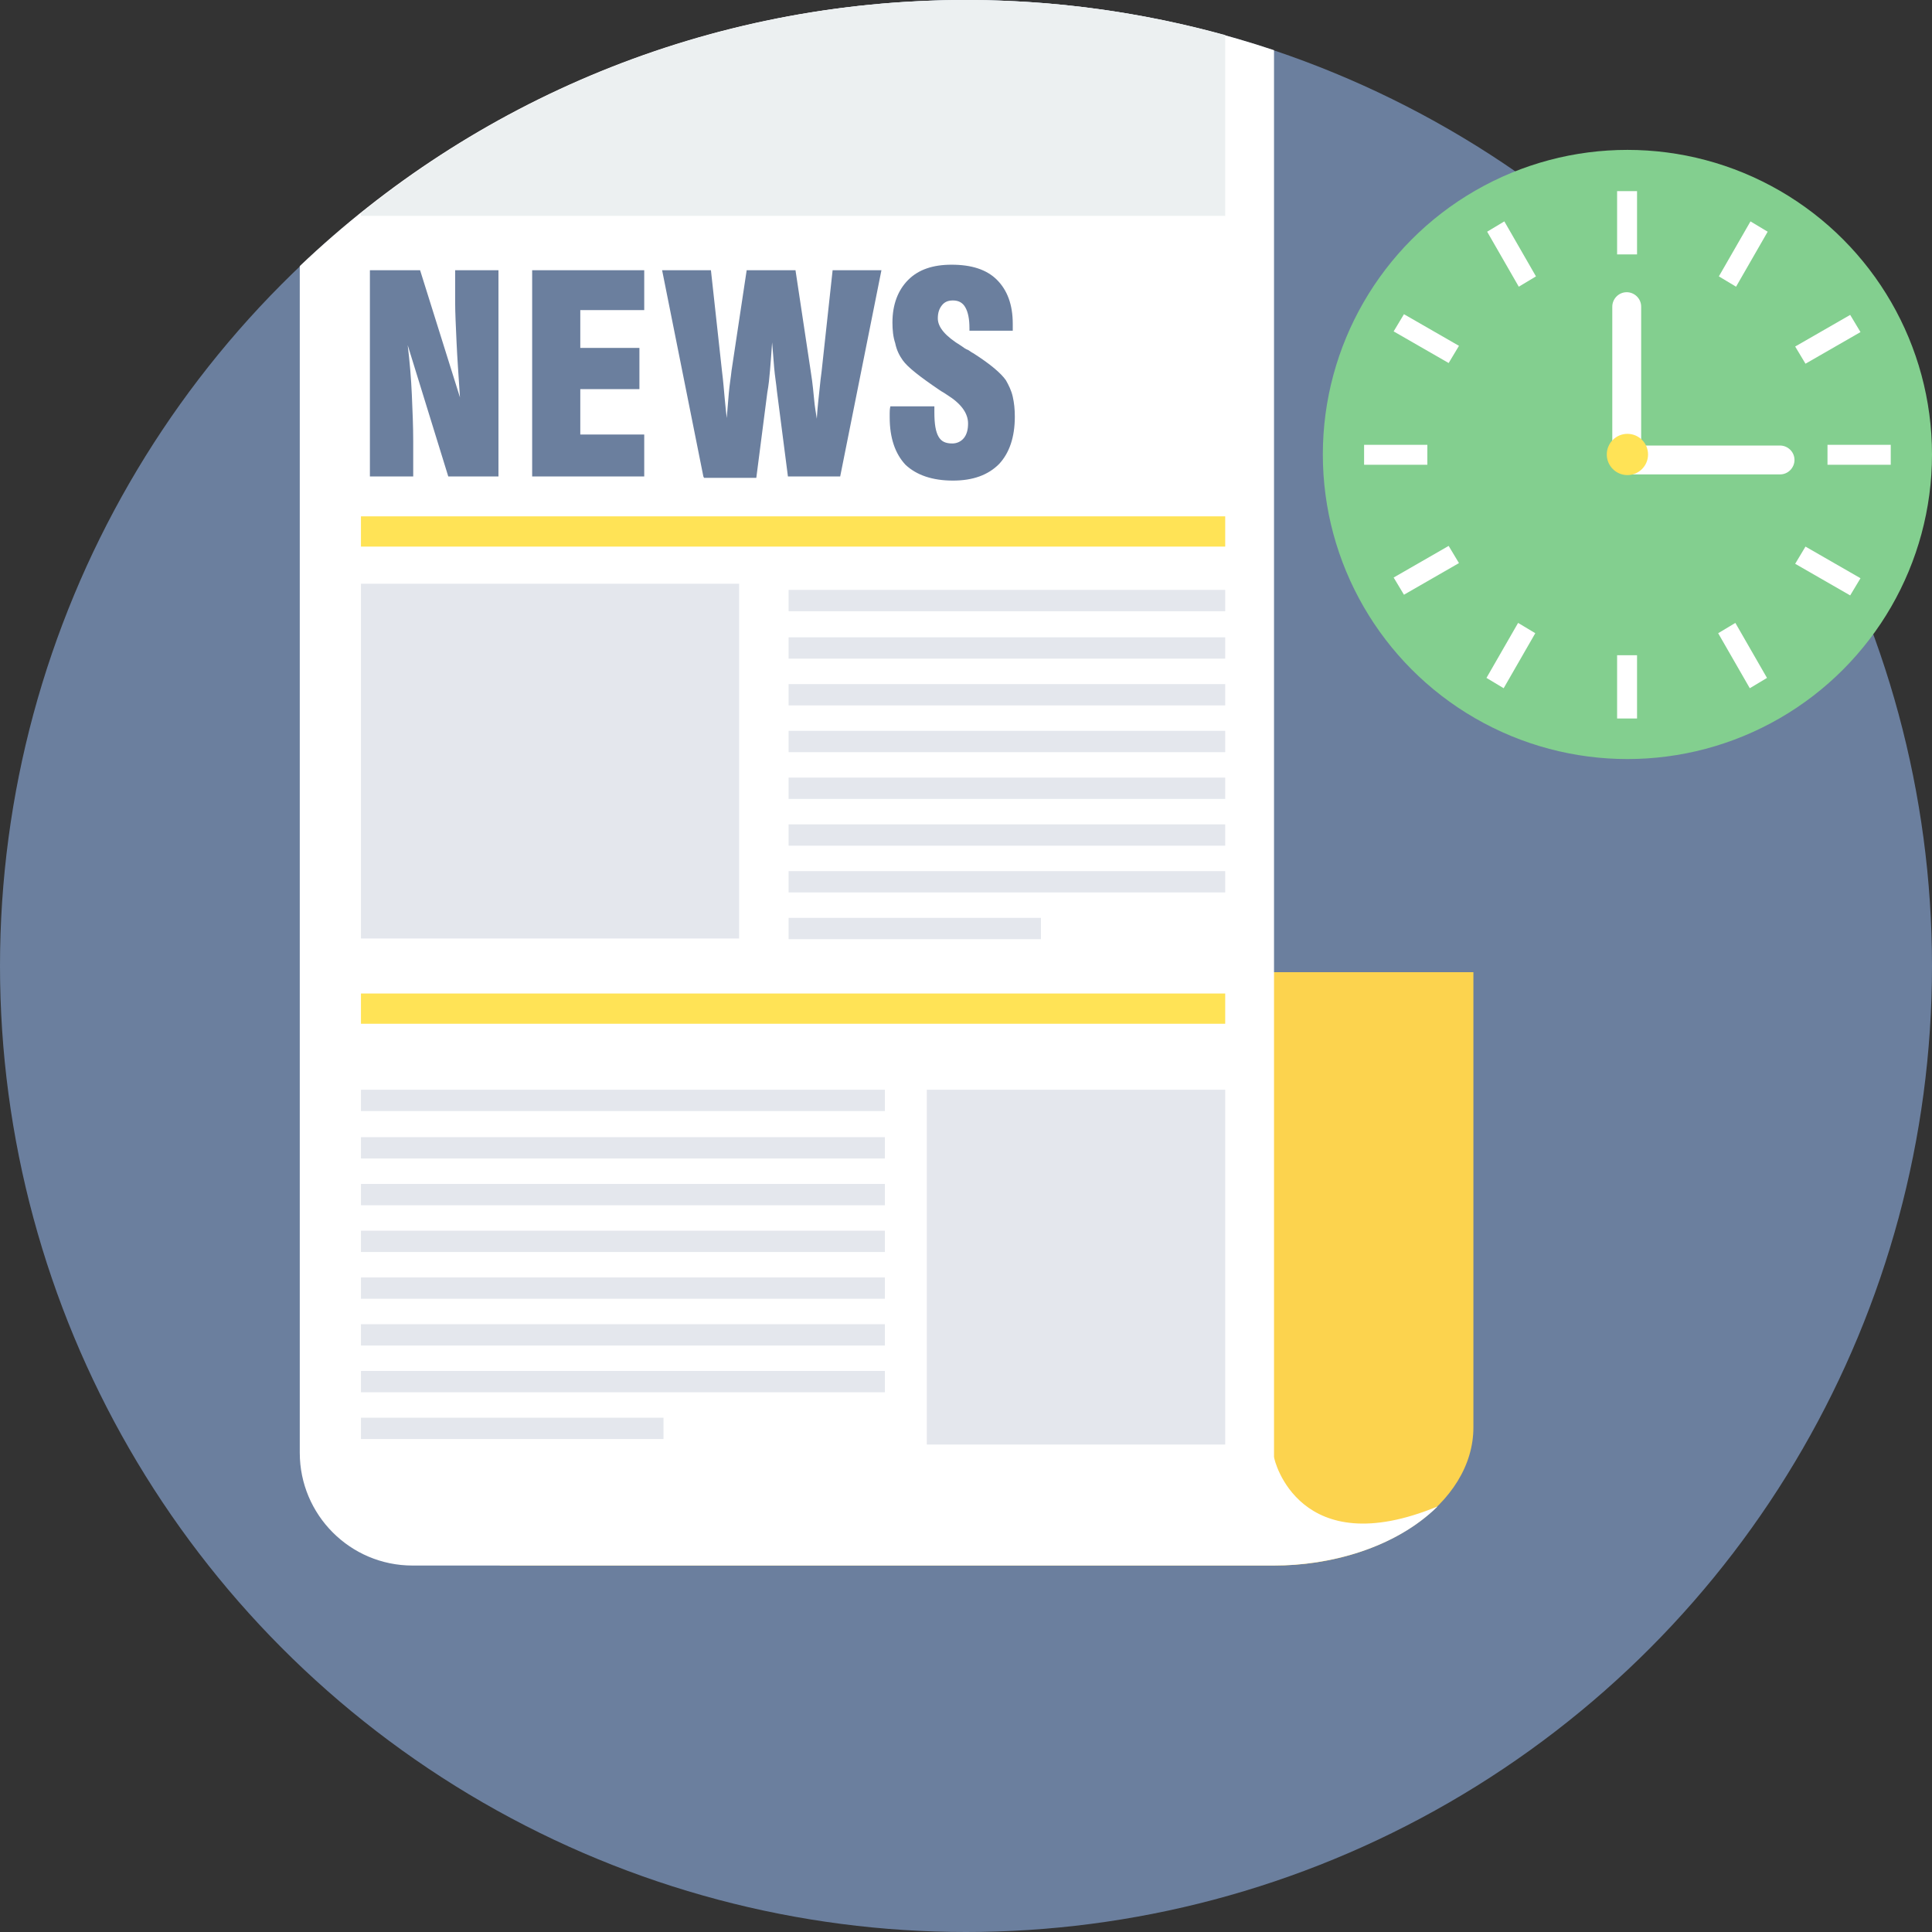 <?xml version="1.0" encoding="UTF-8"?>
<!DOCTYPE svg PUBLIC "-//W3C//DTD SVG 1.1//EN" "http://www.w3.org/Graphics/SVG/1.1/DTD/svg11.dtd">
<!-- Creator: CorelDRAW X6 -->
<svg xmlns="http://www.w3.org/2000/svg" xml:space="preserve" width="202px" height="202px" version="1.1" style="shape-rendering:geometricPrecision; text-rendering:geometricPrecision; image-rendering:optimizeQuality; fill-rule:evenodd; clip-rule:evenodd"
viewBox="0 0 2810 2810"
 xmlns:xlink="http://www.w3.org/1999/xlink">
 <rect x="0" y="0" width="2810" height="2810" fill="#333333" stroke="none"/>
 <defs>
  <style type="text/css">
   <![CDATA[
    .fil0 {fill:#6B7F9E}
    .fil6 {fill:#83CF8F}
    .fil5 {fill:#E4E7ED}
    .fil8 {fill:#ECF0F1}
    .fil1 {fill:#FCD34E}
    .fil3 {fill:#FFE356}
    .fil2 {fill:white}
    .fil4 {fill:#6B7F9E;fill-rule:nonzero}
    .fil7 {fill:white;fill-rule:nonzero}
   ]]>
  </style>
 </defs>
 <g id="Layer_x0020_1">
  <g id="_357001392">
   <circle class="fil0" cx="1405" cy="1405" r="1405"/>
   <path class="fil1" d="M2143 1414l0 662c0,111 -131,201 -290,201l-1126 0 0 -863 1417 0z"/>
   <path class="fil2" d="M1853 73l0 2046 0 0c0,5 37,155 238,72 -62,61 -157,86 -238,86l-229 0 -1024 0c-91,0 -164,-74 -164,-164l0 -1726c252,-240 593,-387 969,-387 157,0 307,26 448,73z"/>
   <polygon class="fil3" points="525,751 1782,751 1782,795 525,795 "/>
   <path class="fil4" d="M538 693l0 -300 73 0 58 185c-2,-31 -4,-58 -5,-81 -1,-23 -2,-42 -2,-57l0 -47 63 0 0 300 -73 0 -59 -191c3,25 5,49 6,72 1,23 2,46 2,68l0 51 -63 0zm236 0l0 -300 163 0 0 58 -93 0 0 55 86 0 0 60 -86 0 0 66 93 0 0 61 -163 0zm249 0l-60 -300 71 0 16 146c2,16 3,29 4,40 1,11 2,20 3,29 1,-13 2,-25 3,-36 1,-12 3,-23 4,-33l22 -146 71 0 22 146c1,6 3,19 5,41 1,12 3,22 4,29 1,-18 3,-32 4,-43 1,-10 2,-19 3,-26l16 -147 71 0 -60 300 -76 0 -16 -124c-1,-11 -3,-22 -4,-34 -1,-12 -2,-24 -3,-37 -1,15 -2,28 -3,40 -1,12 -2,22 -4,33l-16 124 -76 0zm272 -102l64 0 0 9c0,17 2,28 6,35 4,7 10,10 20,10 7,0 13,-3 17,-8 4,-5 6,-12 6,-21 0,-15 -10,-29 -31,-42 -3,-2 -6,-4 -8,-5l-3 -2c-28,-19 -46,-33 -53,-43 -5,-7 -9,-15 -11,-25 -3,-9 -4,-19 -4,-30 0,-26 8,-47 23,-62 15,-15 36,-22 63,-22 29,0 51,7 66,22 15,15 23,36 23,64 0,1 0,3 0,5 0,2 0,4 0,5l-63 0 0 -4c0,-13 -2,-23 -6,-30 -4,-7 -10,-10 -18,-10 -7,0 -12,2 -16,7 -4,5 -6,11 -6,19 0,13 11,26 34,40 4,3 7,5 10,6 2,1 4,3 8,5 25,16 40,29 47,39 4,7 8,15 10,24 2,9 3,18 3,29 0,30 -8,53 -23,69 -16,16 -38,24 -67,24 -30,0 -53,-8 -69,-23 -15,-16 -23,-39 -23,-69 0,-2 0,-4 0,-6 0,-2 0,-6 1,-10z"/>
   <path class="fil2" d="M1533 385l249 0 0 46 -249 0 0 -46zm0 269l249 0 0 46 -249 0 0 -46zm0 -134l249 0 0 46 -249 0 0 -46z"/>
   <polygon class="fil5" points="525,849 1075,849 1075,1365 525,1365 "/>
   <path class="fil5" d="M1147 858l635 0 0 31 -635 0 0 -31zm0 477l367 0 0 31 -367 0 0 -31zm0 -68l635 0 0 31 -635 0 0 -31zm0 -68l635 0 0 31 -635 0 0 -31zm0 -68l635 0 0 31 -635 0 0 -31zm0 -68l635 0 0 31 -635 0 0 -31zm0 -68l635 0 0 31 -635 0 0 -31zm0 -68l635 0 0 31 -635 0 0 -31z"/>
   <path class="fil5" d="M525 1585l762 0 0 31 -762 0 0 -31zm0 477l440 0 0 31 -440 0 0 -31zm0 -68l762 0 0 31 -762 0 0 -31zm0 -68l762 0 0 31 -762 0 0 -31zm0 -68l762 0 0 31 -762 0 0 -31zm0 -68l762 0 0 31 -762 0 0 -31zm0 -68l762 0 0 31 -762 0 0 -31zm0 -68l762 0 0 31 -762 0 0 -31z"/>
   <polygon class="fil5" points="1348,1585 1782,1585 1782,2101 1348,2101 "/>
   <polygon class="fil3" points="525,1445 1782,1445 1782,1489 525,1489 "/>
   <g>
    <circle class="fil6" cx="2367" cy="661" r="443"/>
    <path class="fil7" d="M1984 647l92 0 0 29 -92 0 0 -29zm587 -310l-46 80 -25 -15 46 -80 25 15zm135 146l-80 46 -15 -25 80 -46 15 25zm44 193l-92 0 0 -29 92 0 0 29zm-59 190l-80 -46 15 -25 80 46 -15 25zm-146 135l-46 -80 25 -15 46 80 -25 15zm-193 44l0 -92 29 0 0 92 -29 0zm-190 -59l46 -80 25 15 -46 80 -25 -15zm-135 -146l80 -46 15 25 -80 46 -15 -25zm15 -383l80 46 -15 25 -80 -46 15 -25zm146 -135l46 80 -25 15 -46 -80 25 -15zm193 -44l0 92 -29 0 0 -92 29 0z"/>
    <path class="fil2" d="M2366 425l0 0c11,0 21,9 21,21l0 202 202 0c11,0 21,9 21,21l0 0c0,11 -9,21 -21,21l-223 0 0 -21 -21 0 0 -223c0,-11 9,-21 21,-21z"/>
    <circle class="fil3" cx="2367" cy="661" r="30"/>
   </g>
   <path class="fil8" d="M1782 51l0 263 -1257 0 0 -4c241,-194 547,-310 880,-310 130,0 257,18 377,51z"/>
  </g>
 </g>
</svg>
